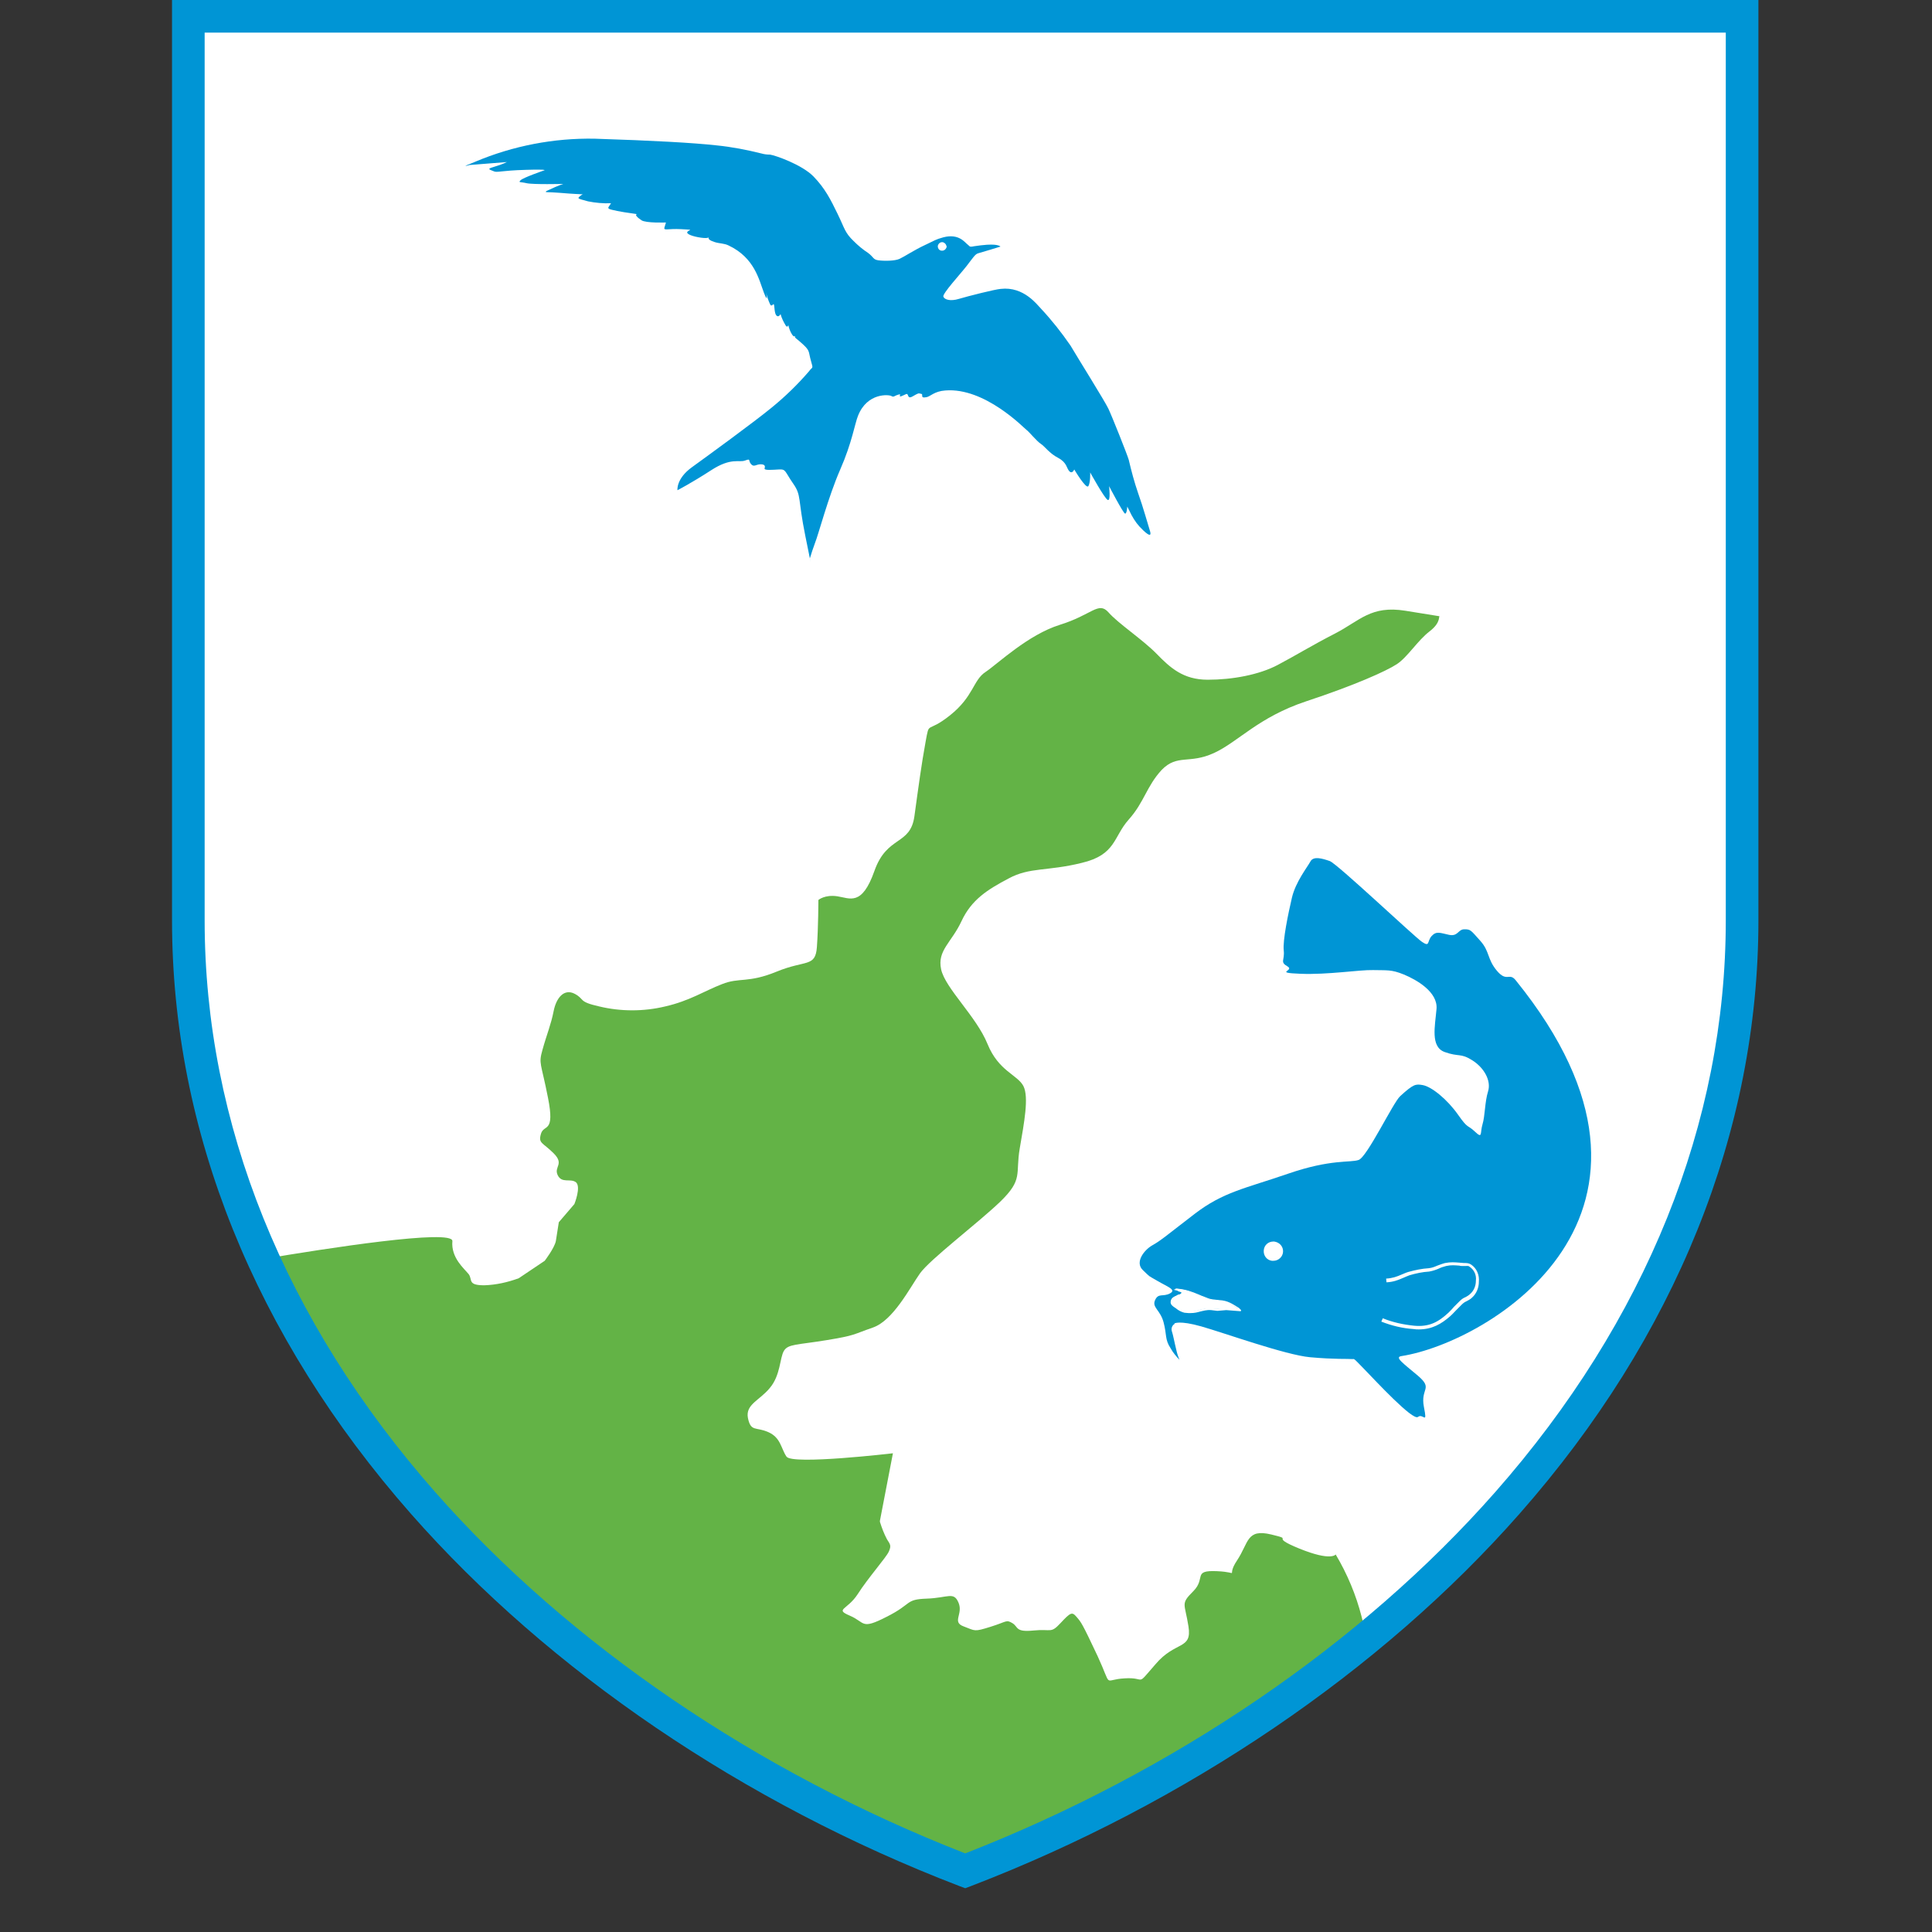<svg width="80" height="80" viewBox="0 0 80 80" fill="none" xmlns="http://www.w3.org/2000/svg">
<rect x="0" y="0" width="80" height="80" fill="#333333" stroke="none"/>
<path d="M72.137 0.676V38.111C72.137 48.461 67.331 57.551 60.098 64.691C59.899 64.891 59.684 65.09 59.484 65.275C59.284 65.474 59.069 65.658 58.87 65.858C58.762 65.95 58.655 66.042 58.547 66.15C57.903 66.749 57.227 67.317 56.551 67.885C51.622 71.939 45.91 75.194 39.968 77.482C27.607 72.722 16.183 63.77 10.885 52.146C8.92 47.816 7.799 43.117 7.799 38.127V0.676H72.137Z" fill="white"/>
<path fill-rule="evenodd" clip-rule="evenodd" d="M59.208 26.134C58.701 26.518 58.286 27.209 57.841 27.501C57.396 27.793 56.091 28.376 54.094 29.037C52.098 29.697 51.269 30.726 50.256 31.186C49.242 31.647 48.751 31.217 48.106 31.877C47.477 32.553 47.384 33.213 46.739 33.935C46.094 34.656 46.217 35.394 44.789 35.731C43.361 36.084 42.64 35.9 41.764 36.376C40.889 36.837 40.229 37.252 39.814 38.142C39.4 39.033 38.801 39.355 38.97 40.138C39.139 40.921 40.428 42.088 40.889 43.225C41.35 44.361 42.133 44.499 42.379 44.975C42.609 45.436 42.409 46.48 42.225 47.555C42.041 48.63 42.379 48.829 41.411 49.766C40.444 50.687 38.509 52.146 38.094 52.729C37.68 53.313 36.989 54.679 36.144 54.971C35.3 55.263 35.438 55.294 34.225 55.493C33.012 55.693 32.628 55.647 32.459 55.939C32.29 56.215 32.321 56.952 31.876 57.474C31.446 57.996 30.862 58.15 30.97 58.718C31.093 59.301 31.292 59.071 31.814 59.301C32.336 59.532 32.336 59.977 32.567 60.315C32.797 60.668 36.974 60.177 36.974 60.177L36.436 62.971V63.017C36.513 63.263 36.605 63.509 36.728 63.739C36.866 63.954 36.912 64 36.805 64.246C36.697 64.491 35.945 65.336 35.515 66.011C35.085 66.672 34.547 66.626 35.192 66.902C35.837 67.178 35.638 67.501 36.713 66.948C37.787 66.411 37.465 66.227 38.371 66.196C39.261 66.165 39.492 65.889 39.691 66.365C39.891 66.841 39.4 67.163 39.906 67.347C40.398 67.532 40.321 67.578 41.012 67.363C41.703 67.148 41.657 67.056 41.918 67.209C42.179 67.363 42.025 67.593 42.793 67.516C43.546 67.44 43.499 67.654 43.914 67.209C44.329 66.764 44.39 66.733 44.574 66.948C44.774 67.178 44.805 67.209 45.45 68.576C46.079 69.942 45.649 69.543 46.571 69.497C47.492 69.436 47.001 69.881 47.845 68.914C48.674 67.931 49.365 68.33 49.212 67.347C49.058 66.365 48.874 66.426 49.411 65.889C49.949 65.351 49.365 65.013 50.394 65.059C51.423 65.106 50.732 65.351 51.223 64.614C51.715 63.877 51.607 63.294 52.636 63.539C53.665 63.785 52.482 63.585 53.803 64.123C55.123 64.66 55.308 64.368 55.308 64.368C55.784 65.167 56.152 66.042 56.382 66.948C56.475 67.301 56.536 67.609 56.582 67.87C51.653 71.923 45.941 75.178 39.998 77.466C27.638 72.706 16.198 63.754 10.916 52.13C13.45 51.701 18.778 50.871 18.732 51.394C18.67 52.084 19.223 52.53 19.407 52.76C19.576 52.99 19.346 53.221 20.052 53.221C20.544 53.205 21.02 53.098 21.48 52.929L22.555 52.207C22.555 52.207 22.954 51.685 23.016 51.394C23.062 51.102 23.139 50.61 23.139 50.61L23.784 49.858C23.784 49.858 24.075 49.136 23.845 48.952C23.615 48.783 23.262 49.014 23.093 48.66C22.924 48.307 23.384 48.215 22.924 47.754C22.463 47.294 22.279 47.355 22.402 46.941C22.524 46.541 22.985 46.941 22.693 45.466C22.402 43.977 22.294 44.069 22.463 43.47C22.632 42.856 22.816 42.426 22.924 41.873C23.031 41.321 23.354 40.921 23.799 41.152C24.229 41.382 23.922 41.474 24.812 41.674C25.703 41.889 26.655 41.889 27.546 41.674C28.559 41.443 29.173 41.029 29.895 40.752C30.617 40.461 30.97 40.722 32.167 40.23C33.365 39.739 33.764 40.061 33.826 39.217C33.887 38.372 33.887 37.267 33.887 37.267C33.887 37.267 34.148 37.036 34.67 37.113C35.192 37.19 35.684 37.543 36.206 36.069C36.728 34.58 37.695 35.025 37.864 33.797C38.033 32.568 38.156 31.647 38.325 30.726C38.494 29.804 38.356 30.403 39.338 29.62C40.321 28.837 40.29 28.161 40.812 27.823C41.334 27.47 42.563 26.288 43.883 25.873C45.219 25.459 45.48 24.891 45.895 25.351C46.294 25.812 47.323 26.488 47.891 27.071C48.459 27.654 48.997 28.146 50.01 28.146C51.023 28.146 52.129 27.946 52.912 27.532C53.695 27.117 54.279 26.749 55.292 26.227C56.306 25.704 56.766 25.059 58.194 25.29L59.622 25.52C59.546 25.489 59.699 25.75 59.208 26.134Z" fill="#63B346"/>
<path d="M39.968 78.188L39.722 78.096C30.801 74.672 22.739 69.19 17.012 62.679C10.547 55.324 7.123 46.833 7.123 38.111V0H72.812V38.111C72.812 46.833 69.388 55.34 62.923 62.679C57.196 69.19 49.119 74.672 40.213 78.096L39.968 78.188ZM8.474 1.351V38.111C8.474 46.511 11.776 54.695 18.025 61.789C23.568 68.084 31.353 73.382 39.968 76.745C48.582 73.382 56.367 68.084 61.91 61.789C68.159 54.695 71.461 46.495 71.461 38.111V1.351H8.474Z" fill="#0095D5"/>
<path fill-rule="evenodd" clip-rule="evenodd" d="M19.438 6.833C19.438 6.833 18.946 6.987 19.683 6.695C21.25 6.035 22.939 5.712 24.628 5.743C27.039 5.82 28.697 5.912 29.664 6.019C30.294 6.081 30.923 6.203 31.538 6.357C31.645 6.388 31.768 6.403 31.891 6.403C32.106 6.434 33.211 6.818 33.687 7.309C34.163 7.8 34.394 8.261 34.685 8.86C34.977 9.459 34.977 9.628 35.346 9.981C35.53 10.165 35.73 10.334 35.944 10.472C36.19 10.656 36.144 10.748 36.374 10.779C36.605 10.81 37.05 10.81 37.25 10.718C37.449 10.626 37.864 10.349 38.294 10.15C38.724 9.95 38.724 9.919 39.062 9.827C39.706 9.658 39.952 10.042 40.06 10.119C40.167 10.196 40.121 10.242 40.336 10.196C40.52 10.165 40.689 10.15 40.873 10.134C41.365 10.104 41.426 10.211 41.426 10.211C41.426 10.211 40.628 10.457 40.505 10.488C40.382 10.518 40.29 10.672 40.029 11.01C39.768 11.347 39.016 12.161 39.062 12.284C39.108 12.407 39.353 12.484 39.706 12.376C40.06 12.269 41.211 11.977 41.442 11.962C42.394 11.854 42.946 12.622 43.1 12.775C43.545 13.251 43.96 13.774 44.328 14.311C44.636 14.833 45.741 16.599 45.895 16.921C46.048 17.244 46.678 18.825 46.739 19.04C46.847 19.501 46.969 19.962 47.123 20.407C47.338 21.006 47.553 21.789 47.614 21.973C47.737 22.357 47.369 22.004 47.184 21.804C47.016 21.62 46.877 21.39 46.77 21.159L46.678 20.975C46.678 20.975 46.662 21.282 46.586 21.267C46.509 21.251 45.925 20.131 45.925 20.131C45.925 20.131 46.002 20.775 45.864 20.699C45.726 20.622 45.142 19.562 45.142 19.562C45.142 19.562 45.158 19.992 45.065 20.131C44.973 20.269 44.482 19.439 44.482 19.439C44.482 19.439 44.405 19.639 44.282 19.516C44.16 19.393 44.19 19.163 43.822 18.963C43.438 18.764 43.269 18.488 43.1 18.38C42.931 18.273 42.609 17.873 42.501 17.797C42.409 17.735 40.781 16.031 39.138 16.169C38.693 16.2 38.524 16.415 38.371 16.445C38.063 16.507 38.263 16.322 38.14 16.307C38.017 16.276 38.033 16.276 37.787 16.415C37.541 16.553 37.649 16.261 37.511 16.322C37.373 16.384 37.234 16.461 37.265 16.384C37.28 16.307 37.265 16.322 37.158 16.353C37.05 16.384 37.004 16.461 36.912 16.399C36.82 16.338 35.914 16.246 35.53 17.213C35.392 17.551 35.284 18.319 34.793 19.439C34.301 20.561 33.887 22.142 33.749 22.48C33.672 22.695 33.595 22.91 33.534 23.125C33.534 23.125 33.672 23.785 33.349 22.203C33.027 20.622 33.196 20.53 32.843 20.023C32.49 19.516 32.551 19.424 32.259 19.439C31.968 19.455 31.63 19.486 31.66 19.393C31.691 19.301 31.676 19.225 31.491 19.225C31.307 19.225 31.215 19.363 31.092 19.209C30.97 19.056 31.108 18.979 30.847 19.071C30.586 19.163 30.279 18.933 29.449 19.47C28.62 20.008 28.052 20.299 28.052 20.299C28.052 20.299 27.991 19.823 28.651 19.347C29.311 18.871 31.246 17.459 31.937 16.891C32.505 16.43 33.027 15.923 33.503 15.37C33.641 15.171 33.687 15.309 33.58 14.941C33.472 14.572 33.549 14.541 33.273 14.28C32.996 14.019 32.889 13.989 32.92 13.927C32.935 13.85 32.904 14.019 32.797 13.85C32.72 13.727 32.674 13.605 32.643 13.466C32.643 13.42 32.628 13.605 32.536 13.482C32.444 13.328 32.367 13.175 32.321 13.006C32.321 13.006 32.244 13.159 32.152 13.067C32.06 12.975 32.075 12.668 32.044 12.607C32.029 12.545 31.952 12.729 31.891 12.607C31.814 12.438 31.753 12.269 31.722 12.1C31.722 12.1 31.829 12.637 31.63 12.115C31.43 11.593 31.246 10.672 30.171 10.165C29.987 10.073 29.802 10.088 29.603 10.027C29.403 9.965 29.326 9.904 29.342 9.843C29.357 9.797 29.372 9.889 29.035 9.843C28.697 9.797 28.39 9.689 28.467 9.597C28.543 9.505 28.774 9.52 28.206 9.489C27.637 9.459 27.468 9.566 27.515 9.413C27.561 9.259 27.576 9.213 27.576 9.213C27.576 9.213 26.747 9.244 26.562 9.121C26.378 8.998 26.286 8.891 26.363 8.875C26.44 8.86 25.933 8.814 25.564 8.737C25.196 8.66 25.15 8.645 25.211 8.553C25.242 8.507 25.273 8.461 25.303 8.415C24.981 8.43 24.659 8.399 24.351 8.338C23.968 8.23 23.891 8.23 23.998 8.138C24.106 8.046 24.136 8.046 24.136 8.046C24.136 8.046 23.706 8.031 23.184 7.985C22.662 7.939 22.524 7.985 22.632 7.908C22.862 7.8 23.092 7.693 23.323 7.616C23.323 7.616 22.064 7.647 21.802 7.585C21.541 7.524 21.449 7.57 21.557 7.463C21.664 7.355 22.509 7.063 22.509 7.063C22.509 7.063 22.816 7.002 21.772 7.033C20.728 7.063 20.589 7.155 20.451 7.094C20.313 7.033 20.129 7.002 20.405 6.925C20.605 6.864 20.804 6.802 20.989 6.71L19.438 6.833Z" fill="#0095D5"/>
<path d="M38.877 10.196C38.877 10.134 38.938 10.073 39 10.088C39.061 10.104 39.123 10.15 39.107 10.211C39.107 10.273 39.046 10.319 38.984 10.319C38.923 10.319 38.877 10.257 38.877 10.196Z" fill="white"/>
<path d="M39.139 10.088C39.108 10.058 39.062 10.027 39.016 10.027C38.97 10.027 38.924 10.042 38.894 10.073C38.863 10.104 38.832 10.15 38.832 10.196C38.832 10.288 38.894 10.38 39.001 10.38H39.016C39.108 10.38 39.185 10.303 39.201 10.211C39.185 10.165 39.17 10.119 39.139 10.088ZM39.001 10.273C38.97 10.273 38.94 10.242 38.94 10.211C38.94 10.196 38.955 10.18 38.955 10.165C38.97 10.15 38.986 10.15 39.001 10.15C39.016 10.15 39.032 10.165 39.047 10.165C39.062 10.165 39.062 10.196 39.062 10.211C39.062 10.242 39.032 10.273 39.001 10.273Z" fill="white"/>
<path fill-rule="evenodd" clip-rule="evenodd" d="M48.627 54.802C48.627 54.802 48.827 54.664 49.748 54.925C50.669 55.186 53.234 56.108 54.247 56.2C55.261 56.292 55.859 56.261 55.967 56.276C56.105 56.292 55.982 56.169 56.474 56.676C56.965 57.182 58.501 58.841 58.715 58.672C58.931 58.503 59.115 59.04 58.961 58.257C58.808 57.474 59.36 57.52 58.715 56.967C58.117 56.461 57.733 56.2 58.025 56.154C61.602 55.601 70.616 50.303 62.769 40.599C62.493 40.246 62.401 40.691 61.986 40.2C61.572 39.708 61.694 39.401 61.295 38.956C60.896 38.511 60.896 38.48 60.635 38.48C60.374 38.48 60.374 38.787 60.005 38.71C59.637 38.633 59.483 38.541 59.284 38.756C59.084 38.971 59.222 39.232 58.884 39.002C58.547 38.772 55.368 35.762 55.061 35.654C54.754 35.547 54.385 35.44 54.263 35.67C54.14 35.9 53.648 36.514 53.495 37.175C53.341 37.835 53.111 38.941 53.157 39.355C53.203 39.77 52.988 39.831 53.31 40.015C53.633 40.2 52.712 40.276 53.848 40.322C54.984 40.368 56.289 40.154 56.858 40.169C57.426 40.184 57.61 40.138 58.132 40.353C58.654 40.568 59.545 41.075 59.483 41.781C59.422 42.487 59.222 43.347 59.821 43.562C60.42 43.777 60.466 43.593 60.957 43.9C61.449 44.207 61.756 44.745 61.618 45.19C61.479 45.635 61.495 46.203 61.387 46.557C61.28 46.91 61.403 47.171 61.08 46.864C60.758 46.557 60.804 46.772 60.374 46.157C59.944 45.543 59.284 44.99 58.9 44.929C58.623 44.883 58.531 44.883 57.978 45.39C57.687 45.651 56.612 47.908 56.259 48.031C55.906 48.154 55.122 47.985 53.341 48.599C51.56 49.213 50.654 49.351 49.456 50.273C48.259 51.194 48.074 51.363 47.721 51.562C47.368 51.762 46.984 52.269 47.322 52.591C47.66 52.914 47.506 52.791 47.921 53.036C48.336 53.282 48.735 53.405 48.443 53.559C48.151 53.712 47.967 53.528 47.829 53.835C47.691 54.142 48.044 54.234 48.182 54.756C48.32 55.278 48.228 55.463 48.474 55.831C48.566 56 48.704 56.169 48.842 56.307C48.781 56.169 48.735 56.031 48.704 55.877C48.627 55.57 48.581 55.294 48.52 55.109C48.489 54.987 48.55 54.864 48.643 54.818L48.627 54.802Z" fill="#0095D5"/>
<path d="M52.358 51.777C52.374 51.578 52.558 51.424 52.758 51.44C52.957 51.455 53.111 51.639 53.096 51.839C53.08 52.038 52.896 52.192 52.696 52.177C52.497 52.161 52.343 51.992 52.358 51.777Z" fill="white"/>
<path d="M52.759 51.409C52.744 51.409 52.744 51.409 52.728 51.409C52.514 51.409 52.345 51.562 52.329 51.777C52.314 51.992 52.452 52.177 52.667 52.207H52.698H52.728C52.928 52.207 53.112 52.054 53.128 51.839C53.143 51.624 52.99 51.44 52.759 51.409ZM52.713 52.161C52.514 52.146 52.375 51.977 52.391 51.793C52.406 51.608 52.575 51.455 52.759 51.486C52.944 51.501 53.097 51.67 53.066 51.854C53.066 52.023 52.897 52.161 52.713 52.161Z" fill="white"/>
<path fill-rule="evenodd" clip-rule="evenodd" d="M48.72 53.405C48.766 53.42 48.797 53.436 48.827 53.451C48.858 53.466 48.95 53.466 48.935 53.513C48.919 53.605 48.812 53.605 48.735 53.651C48.612 53.712 48.505 53.743 48.49 53.881C48.474 54.019 48.597 54.05 48.689 54.127C48.781 54.219 48.904 54.28 49.027 54.296L49.196 54.311C49.564 54.342 49.764 54.157 50.133 54.188L50.378 54.203L50.747 54.173L51.346 54.234C51.023 54.035 50.839 53.881 50.455 53.85L50.179 53.82C50.056 53.804 49.933 53.758 49.825 53.697C49.395 53.528 49.15 53.405 48.689 53.359C48.674 53.359 48.674 53.374 48.658 53.374L48.72 53.405Z" fill="white"/>
<path d="M58.748 55.048C58.687 55.048 58.61 55.048 58.533 55.033C58.072 55.002 57.627 54.894 57.197 54.725L57.259 54.587C57.673 54.756 58.103 54.848 58.548 54.894C59.178 54.956 59.562 54.741 59.977 54.357C60.069 54.265 60.145 54.188 60.207 54.111C60.284 54.035 60.36 53.958 60.453 53.866C60.529 53.789 60.606 53.743 60.683 53.712C60.744 53.681 60.821 53.635 60.883 53.574C61.036 53.436 61.113 53.236 61.113 53.036C61.144 52.791 61.036 52.576 60.852 52.453C60.806 52.407 60.76 52.422 60.667 52.422C60.637 52.422 60.591 52.422 60.545 52.422C60.514 52.422 60.468 52.422 60.437 52.407C60.238 52.392 60.084 52.376 59.884 52.422C59.762 52.453 59.669 52.484 59.577 52.53C59.47 52.576 59.347 52.622 59.178 52.653C58.902 52.668 58.625 52.729 58.364 52.806C58.272 52.837 58.18 52.883 58.103 52.914C57.888 53.006 57.704 53.083 57.412 53.098L57.397 52.944C57.658 52.929 57.827 52.868 58.042 52.775C58.119 52.745 58.211 52.699 58.318 52.668C58.595 52.591 58.886 52.53 59.163 52.514C59.301 52.499 59.408 52.453 59.516 52.407C59.608 52.376 59.715 52.33 59.838 52.299C60.069 52.253 60.238 52.269 60.437 52.284C60.499 52.284 60.56 52.299 60.621 52.299H60.637C60.729 52.299 60.821 52.299 60.913 52.361C61.144 52.514 61.266 52.791 61.236 53.083C61.236 53.313 61.144 53.559 60.959 53.727C60.883 53.804 60.806 53.835 60.729 53.881C60.652 53.912 60.591 53.958 60.529 54.019C60.437 54.111 60.36 54.188 60.284 54.265C60.207 54.342 60.145 54.418 60.038 54.511C59.685 54.818 59.301 55.048 58.748 55.048Z" fill="white"/>
<path d="M51.3 54.157C51.023 53.989 50.839 53.85 50.486 53.835L50.209 53.804C50.087 53.789 49.979 53.743 49.872 53.697C49.779 53.666 49.703 53.635 49.641 53.605C49.35 53.482 49.104 53.39 48.735 53.359C48.72 53.359 48.705 53.359 48.705 53.374C48.705 53.374 48.705 53.374 48.689 53.374L48.597 53.405L48.72 53.436C48.751 53.436 48.766 53.451 48.781 53.466C48.797 53.466 48.812 53.482 48.828 53.482C48.843 53.482 48.858 53.497 48.874 53.497C48.92 53.513 48.92 53.513 48.92 53.528C48.92 53.574 48.874 53.589 48.812 53.605C48.781 53.605 48.751 53.62 48.735 53.635L48.705 53.651C48.597 53.697 48.49 53.758 48.474 53.896C48.459 54.019 48.551 54.081 48.643 54.142C48.659 54.157 48.674 54.157 48.689 54.173C48.797 54.265 48.92 54.326 49.042 54.357L49.211 54.372C49.242 54.372 49.273 54.372 49.303 54.372C49.457 54.372 49.58 54.342 49.687 54.311C49.826 54.28 49.964 54.234 50.148 54.249L50.409 54.28L50.778 54.249L51.377 54.296L51.392 54.249L51.3 54.157ZM50.409 54.188L50.163 54.173C49.979 54.157 49.826 54.188 49.687 54.234C49.549 54.265 49.411 54.311 49.227 54.296L49.058 54.28C48.935 54.249 48.828 54.203 48.72 54.111C48.705 54.096 48.689 54.096 48.674 54.081C48.582 54.019 48.52 53.989 48.52 53.896C48.536 53.789 48.612 53.758 48.72 53.697L48.751 53.681C48.781 53.666 48.797 53.666 48.828 53.651C48.889 53.635 48.966 53.605 48.966 53.528C48.966 53.466 48.92 53.451 48.874 53.436C48.858 53.436 48.843 53.436 48.843 53.42C48.843 53.42 48.828 53.42 48.828 53.405C49.15 53.436 49.365 53.528 49.626 53.635C49.703 53.666 49.779 53.697 49.856 53.727C49.964 53.789 50.087 53.82 50.225 53.85L50.501 53.881C50.824 53.912 51.023 54.035 51.269 54.188L50.778 54.142L50.409 54.188Z" fill="white"/>
</svg>
